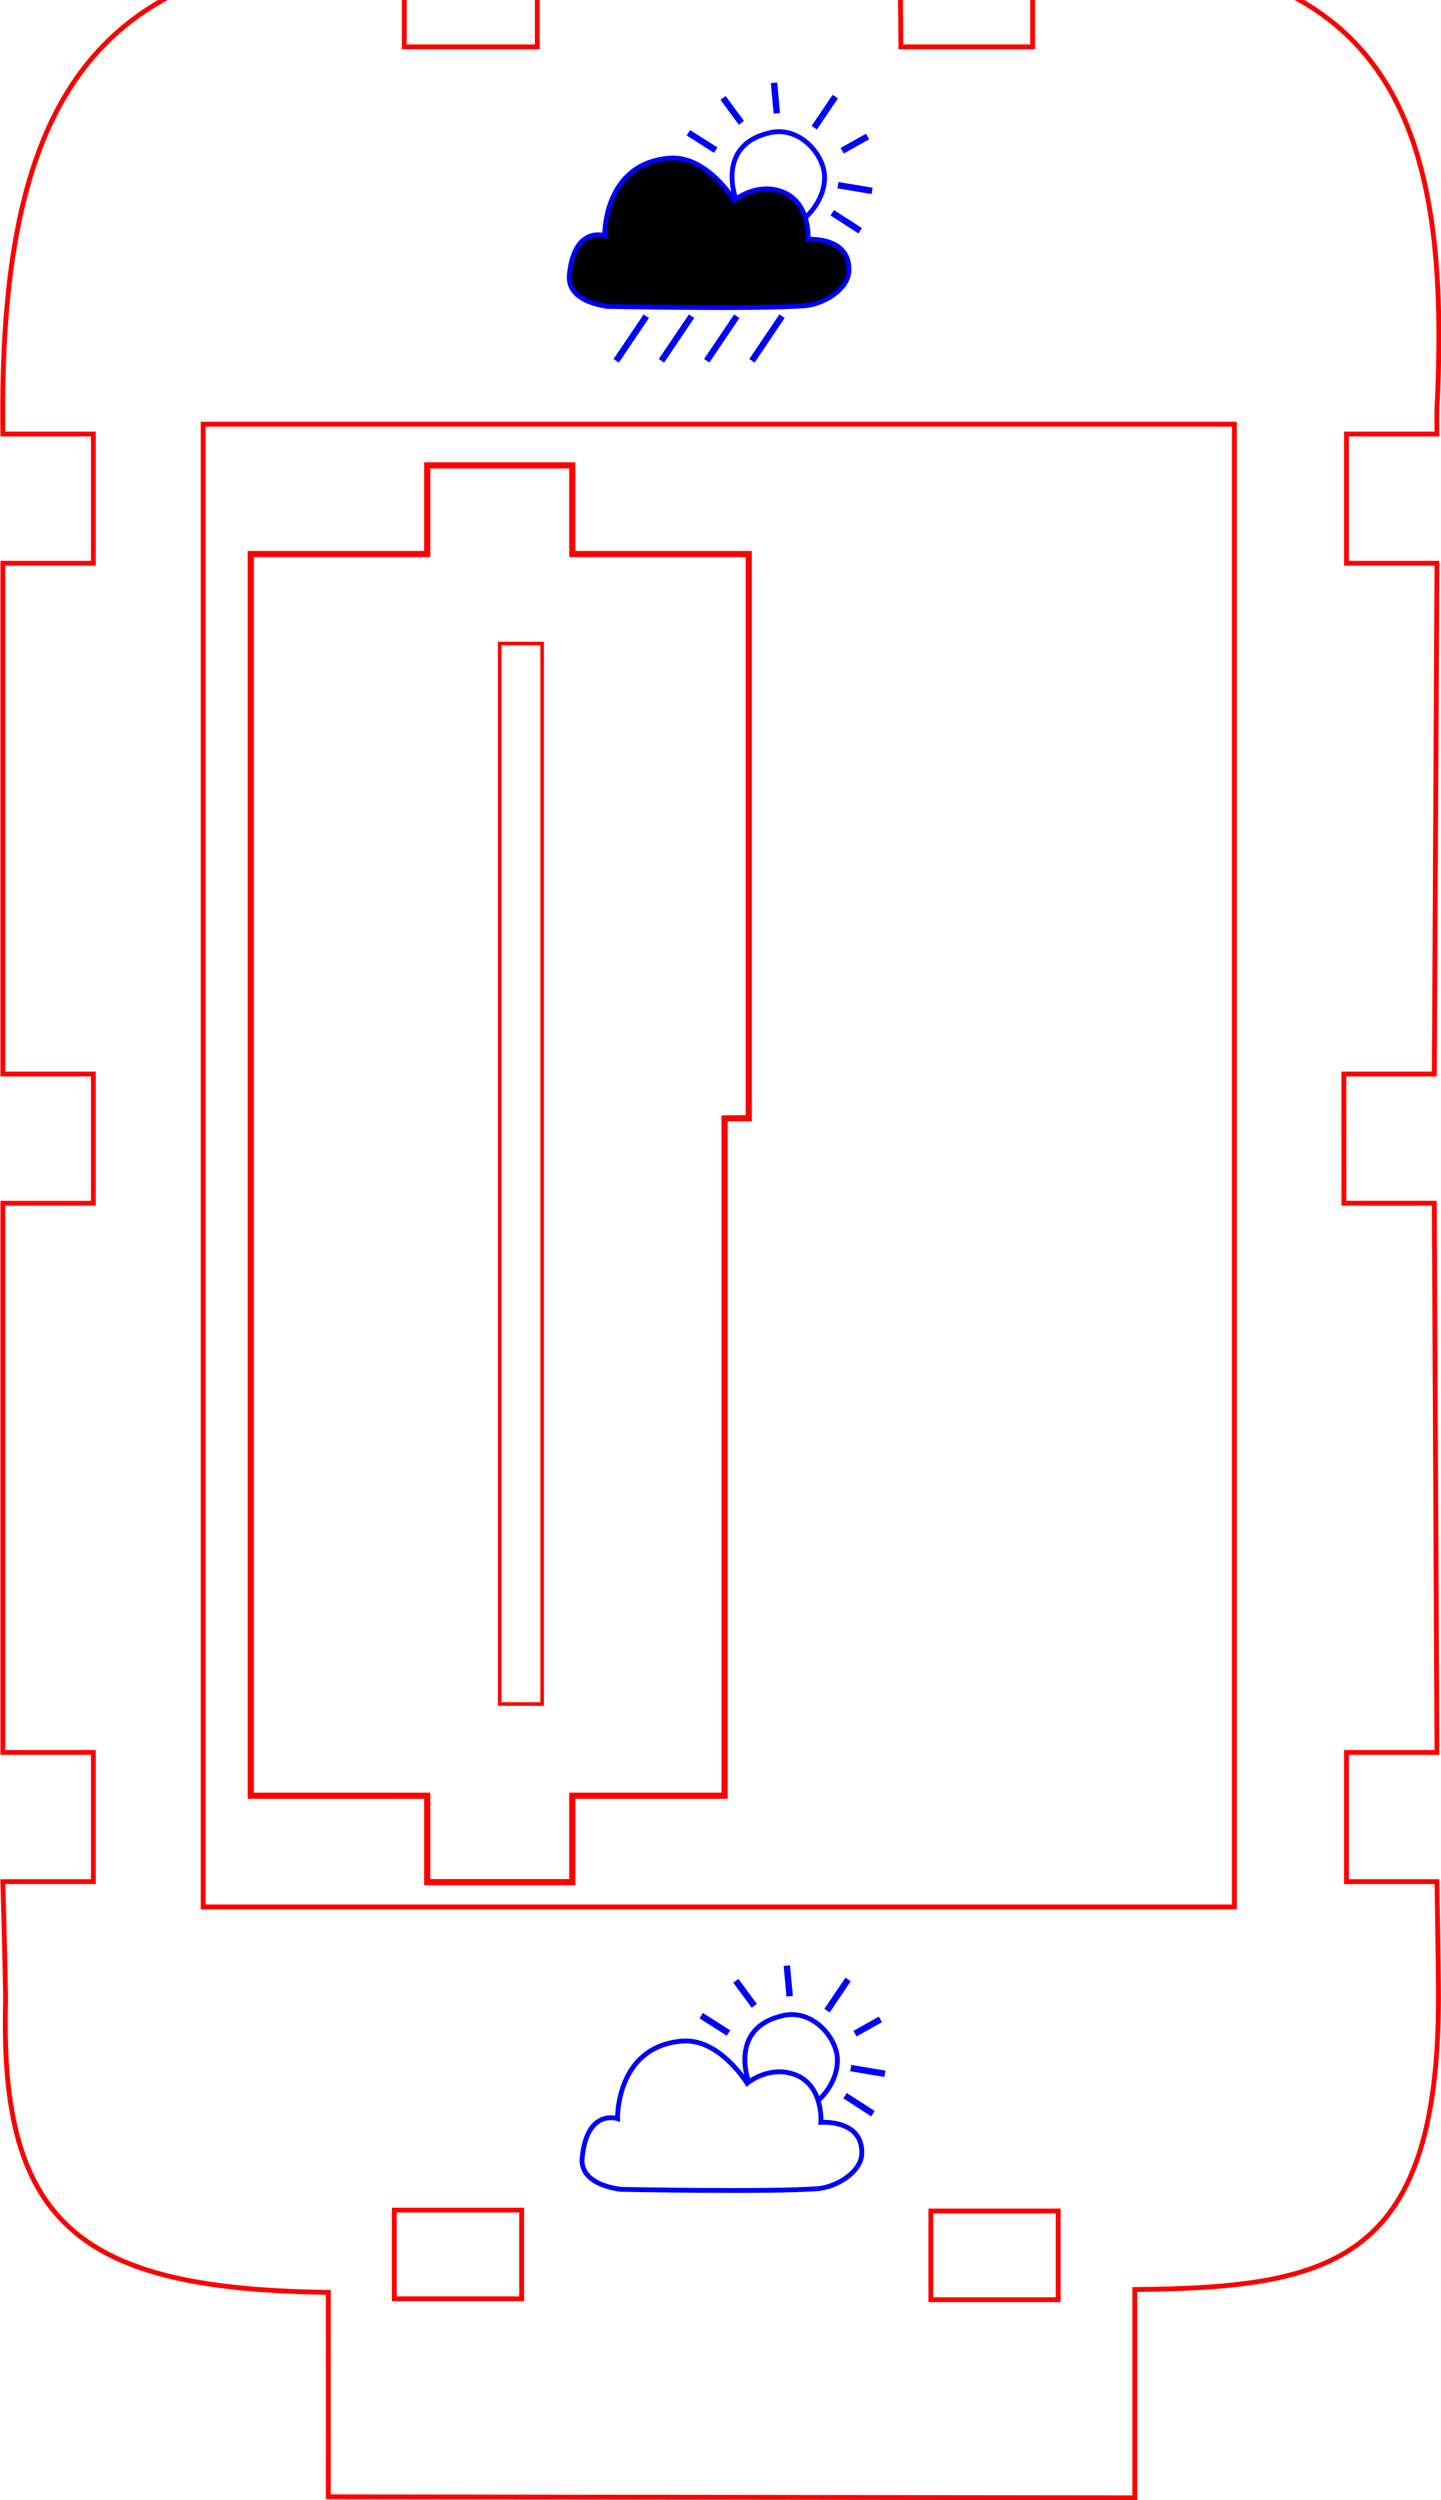 <?xml version="1.0" encoding="UTF-8" standalone="no"?>
<!-- Created with Inkscape (http://www.inkscape.org/) -->

<svg
   xmlns:dc="http://purl.org/dc/elements/1.1/"
   xmlns:cc="http://creativecommons.org/ns#"
   xmlns:rdf="http://www.w3.org/1999/02/22-rdf-syntax-ns#"
   xmlns:svg="http://www.w3.org/2000/svg"
   xmlns="http://www.w3.org/2000/svg"
   xmlns:sodipodi="http://sodipodi.sourceforge.net/DTD/sodipodi-0.dtd"
   xmlns:inkscape="http://www.inkscape.org/namespaces/inkscape"
   width="59.59mm"
   height="103.363mm"
   viewBox="0 0 59.59 103.363"
   version="1.1"
   id="svg8"
   inkscape:version="0.92.1 r15371"
   sodipodi:docname="WeatherBox_Front.svg">
  <sodipodi:namedview
     id="base"
     pagecolor="#ffffff"
     bordercolor="#666666"
     borderopacity="1.0"
     inkscape:pageopacity="0.0"
     inkscape:pageshadow="2"
     inkscape:zoom="2.1968193"
     inkscape:cx="112.65876"
     inkscape:cy="197.33073"
     inkscape:document-units="mm"
     inkscape:current-layer="layer1"
     showgrid="true"
     showguides="false"
     inkscape:guide-bbox="true"
     inkscape:window-width="1920"
     inkscape:window-height="1027"
     inkscape:window-x="-8"
     inkscape:window-y="-8"
     inkscape:window-maximized="1"
     inkscape:measure-start="51.3205,32.4871"
     inkscape:measure-end="51.3133,0.537885"
     inkscape:snap-intersection-paths="true"
     inkscape:snap-center="true"
     inkscape:snap-midpoints="true"
     fit-margin-top="0"
     fit-margin-left="0"
     fit-margin-right="0"
     fit-margin-bottom="0">
    <inkscape:grid
       type="xygrid"
       id="grid6865"
       visible="false"
       enabled="false"
       originx="-54.818"
       originy="-230.823" />
  </sodipodi:namedview>
  <defs
     id="defs2" />
  <g
     inkscape:label="Layer 1"
     inkscape:groupmode="layer"
     id="layer1"
     transform="translate(-54.818,37.186)">
    <g
       id="g7899"
       transform="translate(-0.272,-23.604)"
       style="fill:none;fill-opacity:1;stroke:#ff0000;stroke-opacity:1">
      <g
         id="g10258"
         style="fill:none;fill-opacity:1;stroke:#ff0000;stroke-opacity:1" />
    </g>
    <rect
       style="opacity:1;fill:none;fill-opacity:1;stroke:#ff0000;stroke-width:0.201;stroke-linecap:butt;stroke-miterlimit:4;stroke-dasharray:none;stroke-dashoffset:0;stroke-opacity:1"
       id="rect4496"
       width="42.644"
       height="61.299"
       x="63.22"
       y="-19.65" />
    <path
       style="fill:none;stroke:#ff0000;stroke-width:0.2;stroke-linecap:butt;stroke-linejoin:miter;stroke-miterlimit:4;stroke-dasharray:none;stroke-opacity:1"
       d="m 54.937,-19.242 c -0.187,-13.483 3.573,-19.778 15.679,-19.937 0.231,-0.003 0.921,-0.021 0.921,-0.021 v 3.952 h 5.5 v -3.875 l 15,-0.068 0.036,3.943 h 5.447 v -3.943 l 1.483,0.069 c 13.512,-0.087 15.836,7.187 15.231,18.976 -0.001,0.22 0.007,0.904 0.007,0.904 h -3.742 v 5.342 h 3.742 l -0.109,21.116 h -3.742 l 0.003,5.34 h 3.737 l 0.111,22.706 h -3.742 v 5.342 h 3.742 c 0,0 0.06,3.669 0.06,4.337 0.115,11.338 -4.222,12.448 -12.556,12.525 l -4e-5,8.611 -33.351,-0.042 c 6.35e-4,-1.446 0.002,-4.837 0.002,-8.453 C 58.169,57.458 54.812,54.804 55.048,45.607 55.06,45.163 54.937,40.604 54.937,40.604 h 3.742 v -5.342 h -3.742 l -1.6e-5,-22.704 h 3.742 V 7.216 h -3.742 l 4e-6,-21.116 h 3.742 v -5.342 z"
       id="path4515"
       inkscape:connector-curvature="0"
       sodipodi:nodetypes="cscccccccccccccccccccccccccccscccccccccccc" />
    <rect
       style="opacity:1;fill:none;fill-opacity:1;stroke:#ff0000;stroke-width:0.2;stroke-linecap:butt;stroke-miterlimit:4;stroke-dasharray:none;stroke-dashoffset:0;stroke-opacity:1"
       id="rect4551"
       width="5.267"
       height="3.667"
       x="71.124"
       y="54.182" />
    <rect
       style="opacity:1;fill:none;fill-opacity:1;stroke:#ff0000;stroke-width:0.2;stroke-linecap:butt;stroke-miterlimit:4;stroke-dasharray:none;stroke-dashoffset:0;stroke-opacity:1"
       id="rect4551-0"
       width="5.267"
       height="3.667"
       x="93.311"
       y="54.219" />
    <path
       style="fill:none;stroke:#0000ff;stroke-width:0.2;stroke-linecap:butt;stroke-linejoin:miter;stroke-miterlimit:4;stroke-dasharray:none;stroke-opacity:1"
       d="m 80.508,53.324 c 0,0 6.066,0.122 8.103,-0.026 0.783,-0.057 1.828,-0.677 1.846,-1.462 0.033,-1.42 -1.692,-1.282 -1.692,-1.282 0,0 0.114,-1.535 -1.077,-1.974 -1.078,-0.397 -1.974,0.359 -1.974,0.359 0,0 -1.139,-1.873 -2.692,-1.744 -2.739,0.229 -2.667,3.205 -2.667,3.205 0,0 -1.26,-0.429 -1.462,1.615 -0.115,1.17 1.615,1.308 1.615,1.308 z"
       id="path6601"
       inkscape:connector-curvature="0"
       sodipodi:nodetypes="csscscscsc" />
    <path
       style="fill:none;stroke:#0000ff;stroke-width:0.265px;stroke-linecap:butt;stroke-linejoin:miter;stroke-opacity:1"
       d="m 87.473,45.342 -0.116,-1.264"
       id="path6603"
       inkscape:connector-curvature="0"
       sodipodi:nodetypes="cc" />
    <path
       style="fill:none;stroke:#0000ff;stroke-width:0.265px;stroke-linecap:butt;stroke-linejoin:miter;stroke-opacity:1"
       d="M 90.174,46.888 C 91.226,46.298 91.226,46.298 91.226,46.298"
       id="path6605"
       inkscape:connector-curvature="0" />
    <path
       style="fill:none;stroke:#0000ff;stroke-width:0.265px;stroke-linecap:butt;stroke-linejoin:miter;stroke-opacity:1"
       d="m 84.944,46.862 c -1.128,-0.718 -1.128,-0.718 -1.128,-0.718"
       id="path6609"
       inkscape:connector-curvature="0" />
    <path
       style="fill:none;stroke:#0000ff;stroke-width:0.265px;stroke-linecap:butt;stroke-linejoin:miter;stroke-opacity:1"
       d="m 89.764,49.452 1.154,0.744"
       id="path6626"
       inkscape:connector-curvature="0" />
    <path
       style="fill:none;stroke:#0000ff;stroke-width:0.2;stroke-linecap:butt;stroke-linejoin:miter;stroke-miterlimit:4;stroke-dasharray:none;stroke-opacity:1"
       d="m 85.78,48.889 c 0,0 -0.861,-2.238 1.417,-2.749 1.233,-0.277 2.217,0.915 2.248,1.784 0.037,1.038 -0.795,1.729 -0.795,1.729"
       id="path6628"
       inkscape:connector-curvature="0"
       sodipodi:nodetypes="cssc" />
    <path
       style="fill:none;stroke:#0000ff;stroke-width:0.265px;stroke-linecap:butt;stroke-linejoin:miter;stroke-opacity:1"
       d="M 86.01,45.737 85.248,44.703"
       id="path6647"
       inkscape:connector-curvature="0"
       sodipodi:nodetypes="cc" />
    <path
       style="fill:none;stroke:#0000ff;stroke-width:0.265px;stroke-linecap:butt;stroke-linejoin:miter;stroke-opacity:1"
       d="M 89.019,45.936 C 89.89,44.649 89.89,44.649 89.89,44.649"
       id="path6649"
       inkscape:connector-curvature="0" />
    <path
       style="fill:none;stroke:#0000ff;stroke-width:0.265px;stroke-linecap:butt;stroke-linejoin:miter;stroke-opacity:1"
       d="m 89.999,48.311 c 1.414,0.236 1.414,0.236 1.414,0.236"
       id="path6651"
       inkscape:connector-curvature="0" />
    <path
       style="fill:#000000;fill-opacity:1;stroke:none;stroke-width:0.2;stroke-linecap:butt;stroke-linejoin:miter;stroke-miterlimit:4;stroke-dasharray:none;stroke-opacity:1"
       d="m 79.978,-24.518 c 0,0 6.066,0.122 8.103,-0.026 0.783,-0.057 1.828,-0.677 1.846,-1.462 0.033,-1.42 -1.692,-1.282 -1.692,-1.282 0,0 0.114,-1.535 -1.077,-1.974 -1.078,-0.397 -1.974,0.359 -1.974,0.359 0,0 -1.139,-1.873 -2.692,-1.744 -2.739,0.229 -2.667,3.205 -2.667,3.205 0,0 -1.26,-0.429 -1.462,1.615 -0.115,1.17 1.615,1.308 1.615,1.308 z"
       id="path6601-3-4"
       inkscape:connector-curvature="0"
       sodipodi:nodetypes="csscscscsc" />
    <path
       style="fill:none;stroke:#0000ff;stroke-width:0.2;stroke-linecap:butt;stroke-linejoin:miter;stroke-miterlimit:4;stroke-dasharray:none;stroke-opacity:1"
       d="m 79.978,-24.518 c 0,0 6.066,0.122 8.103,-0.026 0.783,-0.057 1.828,-0.677 1.846,-1.462 0.033,-1.42 -1.692,-1.282 -1.692,-1.282 0,0 0.114,-1.535 -1.077,-1.974 -1.078,-0.397 -1.974,0.359 -1.974,0.359 0,0 -1.139,-1.873 -2.692,-1.744 -2.739,0.229 -2.667,3.205 -2.667,3.205 0,0 -1.26,-0.429 -1.462,1.615 -0.115,1.17 1.615,1.308 1.615,1.308 z"
       id="path6601-4"
       inkscape:connector-curvature="0"
       sodipodi:nodetypes="csscscscsc" />
    <path
       style="fill:none;stroke:#0000ff;stroke-width:0.265px;stroke-linecap:butt;stroke-linejoin:miter;stroke-opacity:1"
       d="m 86.943,-32.5 -0.116,-1.264"
       id="path6603-9"
       inkscape:connector-curvature="0"
       sodipodi:nodetypes="cc" />
    <path
       style="fill:none;stroke:#0000ff;stroke-width:0.265px;stroke-linecap:butt;stroke-linejoin:miter;stroke-opacity:1"
       d="m 89.645,-30.954 c 1.051,-0.59 1.051,-0.59 1.051,-0.59"
       id="path6605-3"
       inkscape:connector-curvature="0" />
    <path
       style="fill:none;stroke:#0000ff;stroke-width:0.265px;stroke-linecap:butt;stroke-linejoin:miter;stroke-opacity:1"
       d="m 84.414,-30.979 c -1.128,-0.718 -1.128,-0.718 -1.128,-0.718"
       id="path6609-0"
       inkscape:connector-curvature="0" />
    <path
       style="fill:none;stroke:#0000ff;stroke-width:0.265px;stroke-linecap:butt;stroke-linejoin:miter;stroke-opacity:1"
       d="m 89.234,-28.39 1.154,0.744"
       id="path6626-2"
       inkscape:connector-curvature="0" />
    <path
       style="fill:none;stroke:#0000ff;stroke-width:0.2;stroke-linecap:butt;stroke-linejoin:miter;stroke-miterlimit:4;stroke-dasharray:none;stroke-opacity:1"
       d="m 85.25,-28.953 c 0,0 -0.861,-2.238 1.417,-2.749 1.233,-0.277 2.217,0.915 2.248,1.784 0.037,1.038 -0.795,1.729 -0.795,1.729"
       id="path6628-8"
       inkscape:connector-curvature="0"
       sodipodi:nodetypes="cssc" />
    <path
       style="fill:none;stroke:#0000ff;stroke-width:0.265px;stroke-linecap:butt;stroke-linejoin:miter;stroke-opacity:1"
       d="m 85.48,-32.105 -0.762,-1.033"
       id="path6647-7"
       inkscape:connector-curvature="0"
       sodipodi:nodetypes="cc" />
    <path
       style="fill:none;stroke:#0000ff;stroke-width:0.265px;stroke-linecap:butt;stroke-linejoin:miter;stroke-opacity:1"
       d="m 88.49,-31.905 c 0.87,-1.287 0.87,-1.287 0.87,-1.287"
       id="path6649-0"
       inkscape:connector-curvature="0" />
    <path
       style="fill:none;stroke:#0000ff;stroke-width:0.265px;stroke-linecap:butt;stroke-linejoin:miter;stroke-opacity:1"
       d="m 89.469,-29.53 c 1.414,0.236 1.414,0.236 1.414,0.236"
       id="path6651-0"
       inkscape:connector-curvature="0" />
    <path
       style="fill:none;stroke:#0000ff;stroke-width:0.265px;stroke-linecap:butt;stroke-linejoin:miter;stroke-opacity:1"
       d="m 80.301,-22.27 1.244,-1.844"
       id="path6603-9-9"
       inkscape:connector-curvature="0"
       sodipodi:nodetypes="cc" />
    <path
       style="fill:none;stroke:#0000ff;stroke-width:0.265px;stroke-linecap:butt;stroke-linejoin:miter;stroke-opacity:1"
       d="m 82.172,-22.27 1.244,-1.844"
       id="path6603-9-9-2"
       inkscape:connector-curvature="0"
       sodipodi:nodetypes="cc" />
    <path
       style="fill:none;stroke:#0000ff;stroke-width:0.265px;stroke-linecap:butt;stroke-linejoin:miter;stroke-opacity:1"
       d="m 84.043,-22.27 1.244,-1.844"
       id="path6603-9-9-1"
       inkscape:connector-curvature="0"
       sodipodi:nodetypes="cc" />
    <path
       style="fill:none;stroke:#0000ff;stroke-width:0.265px;stroke-linecap:butt;stroke-linejoin:miter;stroke-opacity:1"
       d="m 85.914,-22.27 1.244,-1.844"
       id="path6603-9-9-9"
       inkscape:connector-curvature="0"
       sodipodi:nodetypes="cc" />
    <path
       style="opacity:1;fill:none;fill-opacity:1;stroke:#ff0000;stroke-width:0.255;stroke-linecap:butt;stroke-miterlimit:4;stroke-dasharray:none;stroke-dashoffset:0;stroke-opacity:1"
       d="m 65.188,-14.281 7.297,-1.67e-4 v -3.665 h 6 v 3.665 h 7.297 V 9.043 l -1,0.007 V 37.052 h -6.297 v 3.573 h -6 v -3.573 h -7.297 z"
       id="rect10118"
       inkscape:connector-curvature="0"
       sodipodi:nodetypes="ccccccccccccccc" />
    <rect
       style="opacity:1;fill:none;fill-opacity:1;stroke:#ff0000;stroke-width:0.147;stroke-linecap:butt;stroke-miterlimit:4;stroke-dasharray:none;stroke-dashoffset:0;stroke-opacity:1"
       id="rect10139"
       width="1.753"
       height="43.843"
       x="75.484"
       y="-10.582" />
  </g>
</svg>
